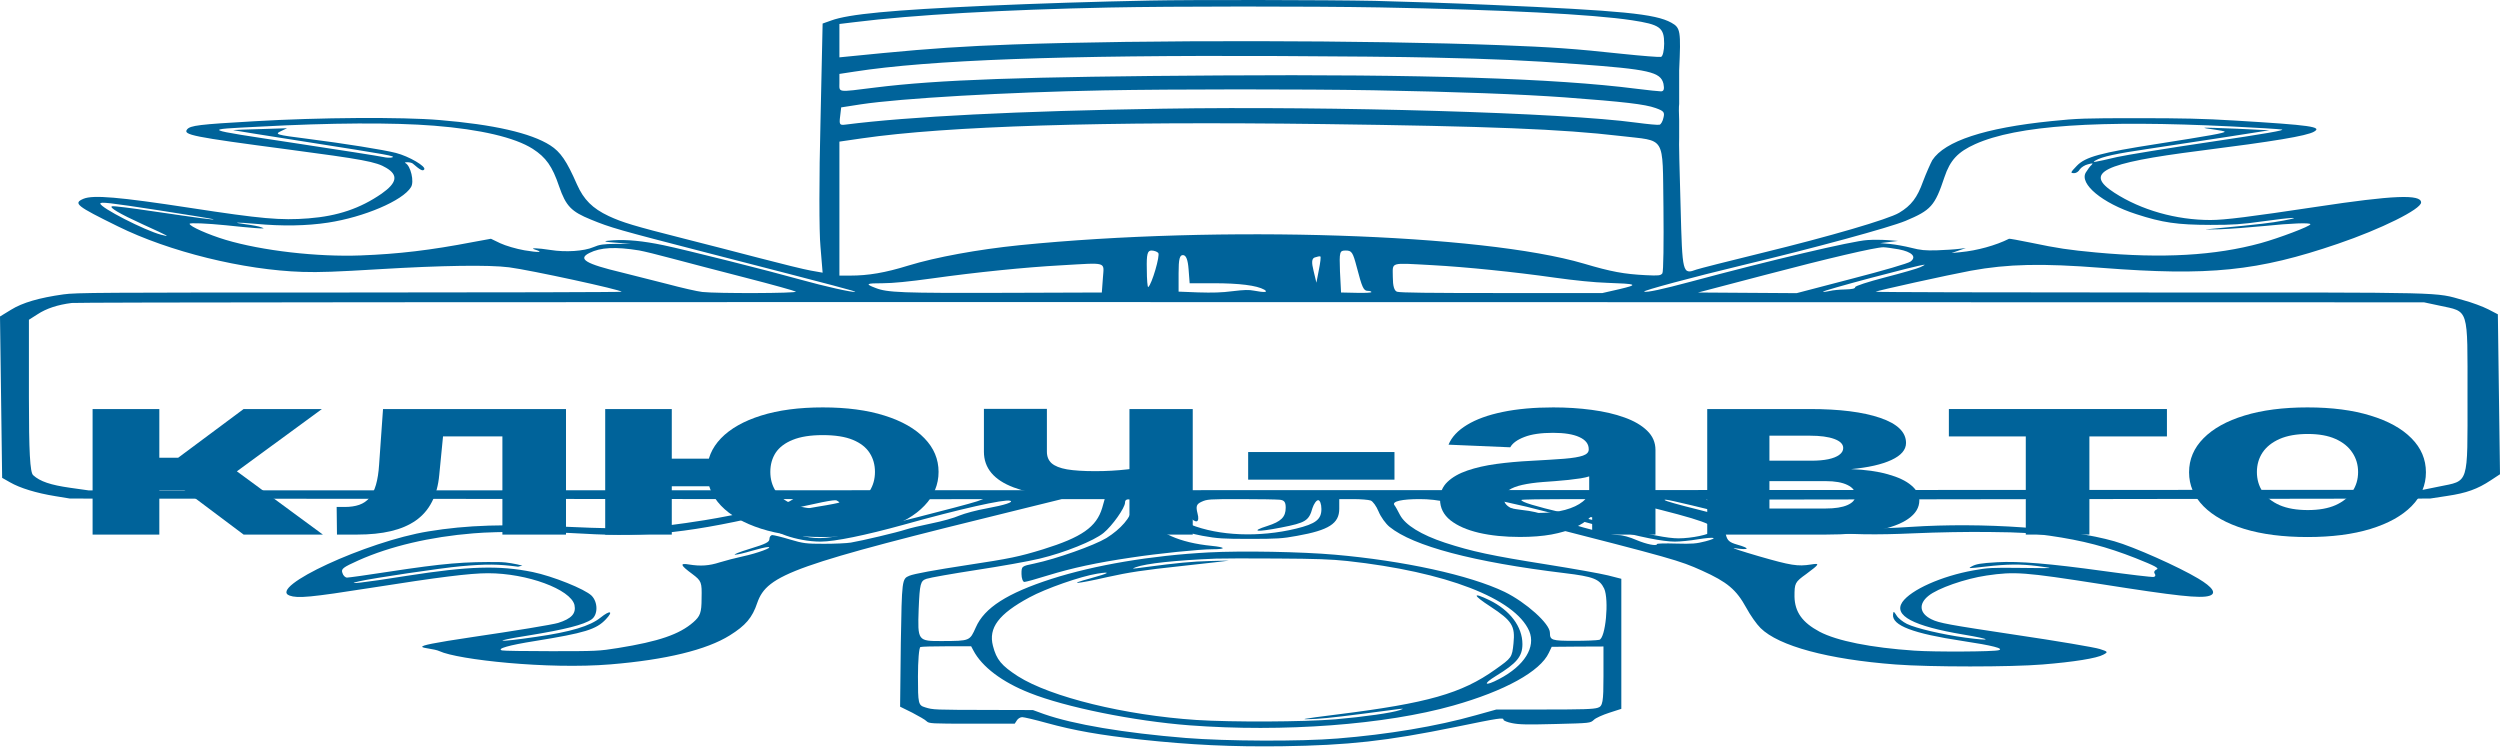 <svg width="270" height="81" viewBox="0 0 270 81" fill="none" xmlns="http://www.w3.org/2000/svg">
<path d="M124.203 0.059C118.265 0.177 112.018 0.377 106.465 0.624C96.285 1.083 91.658 1.519 89.769 2.214L88.843 2.543L88.612 13.187C88.458 19.051 88.458 25.103 88.612 26.645L88.843 29.448L87.571 29.224C86.877 29.106 84.409 28.494 82.057 27.881C79.704 27.269 76.041 26.316 73.882 25.774C68.445 24.396 67.211 24.02 65.746 23.337C63.972 22.501 63.046 21.559 62.314 19.922C61.195 17.367 60.54 16.413 59.422 15.695C57.339 14.365 53.291 13.446 47.468 12.964C43.419 12.622 34.473 12.681 27.494 13.093C21.478 13.435 20.553 13.552 20.206 13.976C19.743 14.565 20.784 14.777 31.041 16.131C39.216 17.214 40.643 17.473 41.722 18.133C43.033 18.91 42.879 19.745 41.221 20.911C38.907 22.512 36.478 23.337 33.316 23.584C30.308 23.819 28.226 23.631 20.553 22.454C12.802 21.264 10.064 21.041 9.023 21.465C7.866 21.959 8.252 22.242 12.725 24.444C18.278 27.187 26.298 29.165 32.661 29.365C34.434 29.424 36.362 29.353 40.99 29.071C47.699 28.67 52.789 28.588 54.987 28.871C57.339 29.177 67.134 31.308 67.134 31.508C67.134 31.555 53.907 31.59 37.751 31.59C10.643 31.59 8.213 31.602 6.864 31.791C4.242 32.156 2.429 32.685 1.195 33.451L0 34.181L0.116 42.894L0.231 51.607L1.08 52.089C2.159 52.713 3.933 53.255 5.977 53.585L7.558 53.844L46.62 53.879L85.681 53.903L85.257 54.15C84.64 54.48 79.434 55.645 76.118 56.175C70.257 57.105 68.213 57.211 61.504 56.905C54.447 56.575 50.437 56.705 46.273 57.388C39.602 58.471 28.882 63.44 31.273 64.323C32.159 64.641 33.548 64.511 40.064 63.487C47.391 62.333 50.745 61.909 52.712 61.909C56.915 61.909 61.62 63.64 62.044 65.335C62.236 66.254 61.735 66.819 60.27 67.278C59.691 67.455 55.566 68.138 51.054 68.797C42.378 70.092 46.388 69.821 47.468 70.328C49.434 71.246 59.152 72.317 65.938 71.752C71.915 71.258 76.311 70.186 78.817 68.62C80.514 67.561 81.247 66.725 81.787 65.1C82.866 62.027 85.72 61.014 110.476 54.939L114.679 53.903H116.992H119.306L119.036 54.856C118.419 56.917 116.838 58.024 112.635 59.331C110.051 60.119 109.126 60.32 104.383 61.038C100.99 61.556 98.715 61.968 98.213 62.18C97.404 62.51 97.404 62.616 97.288 69.421L97.211 76.321L98.522 76.968C99.216 77.333 99.949 77.746 100.064 77.887C100.334 78.146 100.527 78.158 104.961 78.158H109.589L109.82 77.804C109.936 77.604 110.206 77.451 110.398 77.451C110.591 77.451 111.787 77.734 113.021 78.075C116.067 78.911 118.766 79.382 123.239 79.877C128.599 80.454 133.072 80.665 138.47 80.595C145.643 80.489 149.73 80.041 157.211 78.511C161.954 77.534 162.378 77.475 162.378 77.734C162.378 77.828 162.802 78.004 163.303 78.099C164.075 78.252 164.846 78.275 168.008 78.193C171.748 78.099 171.748 78.099 172.134 77.746C172.326 77.545 173.098 77.204 173.792 76.98L175.103 76.556V69.539V62.51L173.676 62.145C172.866 61.944 169.897 61.415 167.082 60.967C161.067 60.013 158.985 59.566 156.054 58.612C153.47 57.753 151.774 56.705 151.195 55.61C150.964 55.151 150.694 54.668 150.578 54.527C150.347 54.15 151.388 53.903 153.316 53.903C155.283 53.903 156.902 54.232 165.27 56.387C180.771 60.355 181.35 60.52 183.817 61.627C186.555 62.863 187.519 63.675 188.599 65.641C189.023 66.43 189.717 67.419 190.141 67.832C192.108 69.774 197.429 71.211 204.717 71.764C208.419 72.047 217.211 72.047 220.604 71.764C223.959 71.493 226.465 71.093 227.159 70.704C227.699 70.422 227.661 70.375 226.774 70.092C226.234 69.916 222.147 69.221 217.674 68.561C210.463 67.478 209.422 67.29 208.612 66.89C207.301 66.254 207.185 65.229 208.265 64.358C209.267 63.534 212.237 62.498 214.55 62.156C217.596 61.709 218.638 61.791 226.851 63.075C235.064 64.37 237.648 64.653 238.612 64.346C239.422 64.099 238.997 63.428 237.416 62.486C235.296 61.214 230.437 59.048 228.355 58.459C223.38 57.035 214.126 56.387 206.337 56.905C202.789 57.141 200.167 57.117 197.622 56.834C194.923 56.528 186.748 54.88 185.321 54.35L184.242 53.962L223.342 53.903L262.442 53.844L264.293 53.561C266.375 53.255 267.571 52.819 268.997 51.877L270 51.218L269.884 42.588L269.769 33.945L268.728 33.404C268.149 33.109 266.954 32.662 266.067 32.426C262.866 31.532 265.064 31.59 232.057 31.59C215.784 31.59 202.519 31.555 202.558 31.508C202.712 31.39 210.386 29.695 212.853 29.236C216.864 28.506 220.488 28.423 227.005 28.93C238.573 29.824 243.817 29.294 252.494 26.327C257.159 24.738 261.478 22.595 261.478 21.865C261.478 20.958 258.432 21.088 250.257 22.324C242.892 23.431 240.27 23.761 238.728 23.761C235.026 23.761 231.247 22.689 228.355 20.817C225 18.651 227.082 17.614 237.571 16.284C245.63 15.26 249.1 14.683 249.91 14.223C250.835 13.694 249.602 13.517 241.427 13.023C237.918 12.81 235.681 12.763 230.823 12.763C225.193 12.763 224.383 12.787 221.53 13.081C214.357 13.811 210.039 15.236 208.689 17.297C208.496 17.65 208.033 18.686 207.686 19.604C207.069 21.335 206.414 22.206 205.103 22.983C203.946 23.678 197.622 25.527 190.296 27.316C186.671 28.199 183.509 29.012 183.239 29.106C181.697 29.671 181.697 29.589 181.504 22.312C181.388 18.486 181.311 15.13 181.35 14.871C181.35 14.612 181.35 13.788 181.35 13.046C181.311 12.304 181.311 11.48 181.35 11.221C181.35 10.962 181.35 10.126 181.35 9.361C181.35 8.607 181.35 7.806 181.35 7.595C181.542 3.344 181.504 3.003 180.501 2.449C178.766 1.495 175.219 1.142 160.835 0.518C157.134 0.353 151.581 0.165 148.496 0.094C143.445 -0.012 128.56 -0.035 124.203 0.059ZM148.997 0.801C162.262 1.048 172.018 1.543 176.26 2.19C179.267 2.649 179.73 2.967 179.73 4.71C179.73 5.463 179.576 6.111 179.383 6.146C179.19 6.182 177.339 6.04 175.219 5.817C169.974 5.251 167.545 5.087 161.992 4.875C147.841 4.333 123.432 4.298 109.357 4.804C104.113 4.992 100.488 5.24 95.321 5.734L90.656 6.193V4.392V2.59L92.314 2.39C98.638 1.601 108.432 1.048 119.769 0.813C126.671 0.671 141.44 0.671 148.997 0.801ZM154.666 6.217C161.491 6.37 164.653 6.511 170.36 6.923C178.111 7.489 179.344 7.771 179.653 9.043C179.769 9.62 179.692 9.867 179.383 9.867C179.152 9.867 177.956 9.737 176.722 9.584C167.969 8.466 153.625 8.007 131.722 8.148C110.514 8.277 101.298 8.607 94.512 9.455C90.347 9.973 90.656 10.02 90.656 8.937V7.983L92.275 7.736C100.373 6.476 114.717 5.946 138.085 6.052C144.332 6.076 151.812 6.146 154.666 6.217ZM148.303 9.749C157.365 9.914 164.229 10.173 168.972 10.514C175.45 10.997 177.648 11.256 178.805 11.668C179.692 11.986 179.807 12.116 179.653 12.716C179.576 13.093 179.383 13.434 179.229 13.47C179.075 13.517 177.956 13.411 176.722 13.246C168.895 12.175 144.139 11.445 125.553 11.739C109.974 11.986 98.136 12.587 91.311 13.458C90.694 13.54 90.617 13.47 90.733 12.575L90.848 11.598L92.969 11.268C97.249 10.62 108.625 9.961 119.19 9.761C126.787 9.62 140.746 9.62 148.303 9.749ZM46.889 13.576C51.902 13.976 55.604 14.848 57.532 16.072C58.959 16.99 59.653 17.956 60.386 20.134C61.118 22.253 61.697 22.854 63.818 23.713C65.938 24.585 66.71 24.808 76.388 27.305C90.964 31.061 92.506 31.473 92.352 31.52C92.082 31.602 89.075 30.931 86.414 30.189C83.059 29.247 74.075 26.987 71.645 26.48C69.447 26.021 67.712 25.856 66.247 25.951C64.936 26.033 65.09 26.115 66.825 26.233L68.098 26.327L66.478 26.339C65.167 26.351 64.743 26.41 64.087 26.692C63.085 27.128 61.08 27.258 59.46 26.998C58.033 26.775 57.108 26.751 57.802 26.963C58.766 27.258 58.188 27.293 56.645 27.034C55.758 26.881 54.602 26.539 54.023 26.268L53.021 25.786L51.093 26.139C46.504 27.022 43.033 27.434 38.946 27.587C34.28 27.764 28.303 27.081 24.37 25.904C22.519 25.35 20.476 24.444 20.476 24.173C20.476 24.043 22.365 24.126 24.37 24.326C25.527 24.455 26.954 24.585 27.571 24.632C28.535 24.703 28.65 24.691 28.226 24.549C27.995 24.455 27.262 24.314 26.607 24.232C24.91 24.008 25.45 23.984 27.609 24.173C30.501 24.444 33.123 24.396 35.437 24.043C39.293 23.454 43.496 21.677 44.383 20.216C44.769 19.628 44.344 17.909 43.805 17.626C43.65 17.567 43.766 17.52 43.997 17.52C44.229 17.52 44.499 17.591 44.576 17.662C45.386 18.368 45.656 18.509 45.81 18.309C46.08 17.991 44.152 16.873 42.764 16.519C41.452 16.178 37.172 15.495 33.2 14.989C29.769 14.553 29.614 14.506 30.386 14.141L31.003 13.847L28.149 13.941C26.568 13.976 25.257 14.035 25.18 14.047C25.103 14.059 28.727 14.647 33.2 15.342C42.031 16.731 42.802 16.861 42.339 17.002C42.185 17.061 41.722 17.038 41.375 16.955C41.028 16.873 36.671 16.19 31.697 15.436C21.594 13.894 21.825 14 27.956 13.682C35.745 13.258 42.455 13.223 46.889 13.576ZM142.905 13.399C160.913 13.635 168.663 13.941 174.987 14.683C180 15.283 179.537 14.471 179.653 22.395C179.692 26.151 179.653 29.365 179.537 29.518C179.344 29.765 179.152 29.789 177.725 29.718C175.411 29.601 174.023 29.353 171.054 28.47C160.064 25.232 131.722 24.314 110.129 26.48C105.617 26.94 101.105 27.764 98.098 28.682C95.591 29.459 93.779 29.765 91.812 29.765H90.656V22.536V15.295L93.085 14.942C102.301 13.611 118.997 13.093 142.905 13.399ZM241.041 13.658C243.702 13.788 246.131 13.941 246.44 13.988C246.864 14.059 244.627 14.447 238.689 15.33C234.139 16.001 229.627 16.743 228.663 16.955C226.157 17.544 225.848 17.591 226.311 17.332C227.044 16.908 228.548 16.59 231.979 16.084C233.907 15.801 237.609 15.236 240.27 14.824L245.09 14.07L241.658 13.905C239.769 13.823 238.149 13.776 238.072 13.8C237.995 13.823 238.458 13.905 239.113 13.988C239.73 14.07 240.27 14.176 240.27 14.223C240.27 14.365 238.689 14.647 232.982 15.542C226.851 16.496 225.231 16.943 224.306 17.897C223.573 18.662 223.573 18.698 224.036 18.698C224.229 18.698 224.499 18.521 224.614 18.297C224.769 18.074 225.154 17.826 225.501 17.744C226.041 17.603 226.08 17.614 225.887 17.815C225.733 17.944 225.463 18.309 225.27 18.627C224.537 19.852 227.044 21.947 230.707 23.125C233.56 24.055 235.141 24.279 238.728 24.29C241.195 24.29 242.044 24.232 244.396 23.902C247.635 23.454 248.83 23.407 246.632 23.819C245.244 24.078 244.203 24.208 239.113 24.691C237.841 24.808 237.879 24.808 239.73 24.761C240.81 24.726 242.969 24.561 244.55 24.408C247.404 24.114 249.524 24.031 249.524 24.22C249.524 24.432 246.131 25.715 244.165 26.257C239.229 27.611 233.522 27.929 226.388 27.269C223.38 26.987 222.262 26.822 219.332 26.21C218.059 25.951 217.018 25.762 216.979 25.786C215.553 26.504 213.509 27.069 211.735 27.234L210.771 27.328L211.542 27.057L212.314 26.787L211.542 26.881C211.118 26.94 210.077 26.998 209.19 27.034C207.918 27.069 207.416 27.022 206.414 26.763C205.72 26.586 204.717 26.41 204.139 26.351L203.059 26.257L204.023 26.139L204.987 26.021L203.907 25.939C203.329 25.892 202.288 25.88 201.671 25.927C200.051 26.021 191.067 28.141 182.584 30.425C179.46 31.261 177.879 31.602 177.571 31.496C177.301 31.414 182.815 29.93 188.213 28.635C196.041 26.763 204.023 24.585 205.797 23.855C208.535 22.701 208.959 22.265 210 19.133C210.617 17.285 211.465 16.402 213.316 15.566C217.828 13.54 226.581 12.94 241.041 13.658ZM17.159 22.713C20.128 23.172 22.789 23.608 22.982 23.666C23.522 23.819 21.478 23.549 16.504 22.819C14.229 22.477 12.262 22.23 12.108 22.277C11.722 22.383 12.918 23.089 15.424 24.232C18.316 25.55 18.47 25.633 17.391 25.35C15.617 24.879 10.835 22.43 10.835 21.983C10.835 21.782 11.8 21.889 17.159 22.713ZM69.023 27.046C69.486 27.128 71.105 27.517 72.571 27.917C74.075 28.317 77.661 29.259 80.553 30.001C83.445 30.743 85.874 31.426 85.951 31.496C86.144 31.685 77.391 31.708 75.848 31.532C75.308 31.473 73.612 31.084 72.069 30.672C70.527 30.272 68.29 29.707 67.134 29.424C63.239 28.494 62.352 27.964 63.663 27.316C64.859 26.716 66.478 26.634 69.023 27.046ZM205.064 26.928C206.491 27.199 207.031 27.729 206.337 28.247C206.067 28.447 203.406 29.224 199.936 30.119L194.036 31.661L188.715 31.626L183.393 31.59L190.527 29.718C197.506 27.881 202.558 26.704 203.406 26.704C203.638 26.704 204.37 26.81 205.064 26.928ZM125.09 27.316C125.321 27.552 124.396 30.719 124.01 31.002C123.933 31.061 123.856 30.201 123.856 29.082C123.817 27.434 123.933 27.057 124.357 27.057C124.627 27.057 124.974 27.175 125.09 27.316ZM146.53 28.847C147.108 31.061 147.262 31.414 147.725 31.414C147.956 31.414 148.111 31.473 148.111 31.543C148.111 31.614 147.455 31.649 146.491 31.626L144.833 31.59L144.717 29.318C144.64 27.175 144.679 27.057 145.334 27.057C145.99 27.057 146.105 27.234 146.53 28.847ZM128.368 29.094L128.483 30.59H131.067C133.843 30.59 135.733 30.825 136.542 31.284C137.005 31.567 136.581 31.614 135.424 31.39C134.884 31.284 134.383 31.296 133.111 31.449C131.954 31.602 130.951 31.626 129.409 31.579L127.288 31.496V29.506C127.288 27.964 127.404 27.517 127.789 27.552C128.098 27.587 128.29 28.035 128.368 29.094ZM142.442 29.13L142.172 30.531L141.864 29.247C141.632 28.329 141.671 27.929 141.979 27.811C142.249 27.717 142.519 27.658 142.596 27.693C142.674 27.717 142.596 28.364 142.442 29.13ZM119.113 30.024L118.997 31.59L108.586 31.626C97.326 31.661 95.823 31.602 94.55 31.096C93.393 30.66 93.548 30.59 95.321 30.59C96.401 30.59 98.175 30.413 100.643 30.072C105.347 29.412 110.784 28.859 114.524 28.659C119.692 28.364 119.229 28.223 119.113 30.024ZM154.666 28.635C158.329 28.835 163.535 29.365 167.931 29.989C170.013 30.284 172.249 30.507 173.522 30.543C176.877 30.66 176.992 30.731 174.91 31.225L173.059 31.649H162.224C154.28 31.649 151.234 31.614 150.887 31.508C150.578 31.414 150.424 30.884 150.424 29.919C150.424 28.258 150 28.388 154.666 28.635ZM207.416 28.847C207.108 29 205.373 29.495 203.599 29.954C201.71 30.448 200.36 30.884 200.36 31.014C200.36 31.167 200.051 31.237 199.28 31.261C198.663 31.273 197.931 31.343 197.622 31.426C197.314 31.496 196.967 31.543 196.889 31.508C196.62 31.426 207.262 28.588 207.841 28.588C207.918 28.588 207.725 28.706 207.416 28.847ZM263.445 33.003C266.684 33.71 266.491 33.062 266.491 42.776C266.491 52.49 266.684 51.877 263.406 52.549L261.671 52.902L135.617 52.937L9.563 52.961L7.558 52.678C5.476 52.384 4.319 51.995 3.586 51.324C3.239 51.041 3.123 48.769 3.123 42.894V34.534L4.049 33.945C5.013 33.309 6.247 32.909 7.751 32.721C8.406 32.65 51.632 32.615 135.27 32.627L261.787 32.65L263.445 33.003ZM90.656 54.268C90.656 54.303 89.614 54.515 88.342 54.715C84.602 55.327 82.558 55.975 82.558 56.564C82.558 56.728 82.635 56.74 83.175 56.599C83.753 56.458 83.792 56.469 83.56 56.705C82.866 57.352 86.105 58.495 88.612 58.495C90.154 58.495 93.47 57.812 97.596 56.67C103.612 54.986 108.47 53.891 109.087 54.079C109.55 54.209 108.509 54.55 106.581 54.903C105.501 55.092 104.19 55.445 103.612 55.681C103.072 55.928 101.722 56.305 100.604 56.528C99.486 56.752 98.213 57.058 97.789 57.199C96.902 57.494 93.085 58.4 91.889 58.6C91.465 58.671 90.154 58.73 88.997 58.73C87.069 58.73 86.761 58.695 85.296 58.259C84.447 58 83.56 57.788 83.406 57.788C83.252 57.788 83.098 57.977 83.098 58.2C83.098 58.542 82.751 58.73 81.015 59.26C79.859 59.613 79.126 59.907 79.396 59.907C79.627 59.907 80.437 59.719 81.17 59.495C81.941 59.272 82.712 59.083 82.944 59.083C83.599 59.083 81.787 59.754 80.244 60.084C79.473 60.249 78.355 60.543 77.738 60.732C76.581 61.108 75.656 61.167 74.422 60.967C73.38 60.791 73.458 61.026 74.769 61.992C75.771 62.745 75.81 62.886 75.771 64.617C75.771 66.195 75.617 66.548 74.884 67.196C73.38 68.514 71.144 69.28 66.748 69.986C64.704 70.316 64.396 70.328 59.537 70.328C56.761 70.328 54.37 70.292 54.216 70.245C53.599 70.069 54.949 69.68 57.764 69.233C63.162 68.361 64.396 67.985 65.437 66.878C66.285 65.983 65.9 65.865 64.859 66.701C63.74 67.608 61.658 68.244 57.879 68.785C53.56 69.421 52.905 69.291 57.069 68.632C61.003 67.996 63.085 67.466 63.895 66.89C64.589 66.395 64.589 65.041 63.895 64.335C63.162 63.616 59.691 62.227 57.532 61.78C53.869 61.038 50.63 61.144 43.92 62.192C39.293 62.934 37.057 63.181 38.792 62.78C40.257 62.439 47.661 61.344 49.743 61.156C52.481 60.908 53.83 60.92 55.951 61.203L56.414 61.085C55.72 60.897 54.679 60.72 54.1 60.708C50.167 60.649 47.931 60.838 41.992 61.744C39.717 62.097 37.673 62.38 37.481 62.38C37.288 62.38 37.057 62.156 36.979 61.874C36.825 61.438 37.018 61.285 38.715 60.52C42.147 58.989 46.465 57.977 51.131 57.6C53.792 57.376 58.882 57.4 62.969 57.635C70.026 58.047 74.653 57.541 84.254 55.257C88.419 54.279 90.116 53.938 90.347 54.044C90.501 54.126 90.656 54.232 90.656 54.268ZM105.501 54.15C104.19 54.586 93.74 57.246 91.542 57.694C88.959 58.236 87.995 58.247 86.221 57.776C84.409 57.282 84.37 56.787 86.144 56.234C87.879 55.704 94.165 54.103 94.897 53.997C95.206 53.95 97.905 53.914 100.835 53.914L106.195 53.903L105.501 54.15ZM122.314 54.797C122.159 55.869 121.041 57.141 119.499 58.106C118.149 58.918 114.1 60.355 111.71 60.861C110.321 61.144 110.321 61.156 110.321 61.992C110.321 62.462 110.476 62.851 110.63 62.851C110.784 62.851 111.941 62.533 113.213 62.133C115.835 61.332 118.38 60.779 122.198 60.214C125.051 59.778 129.563 59.319 130.951 59.319C132.455 59.319 132.416 59.107 130.874 58.954C127.365 58.612 124.936 57.505 124.203 55.963C123.74 54.939 123.702 53.903 124.165 53.903C124.974 53.903 125.36 54.244 125.129 54.75C124.781 55.48 125.591 56.505 126.902 57.07C127.519 57.329 128.869 57.682 129.871 57.87C131.491 58.165 132.108 58.2 135 58.2C137.892 58.2 138.509 58.165 140.09 57.87C143.522 57.258 144.64 56.54 144.64 54.95V53.903H146.144C146.954 53.903 147.802 53.973 148.033 54.056C148.265 54.138 148.65 54.668 148.882 55.233C149.113 55.81 149.653 56.564 150.077 56.905C152.622 58.977 159.139 60.708 168.972 61.897C172.095 62.274 172.751 62.533 173.252 63.569C173.792 64.77 173.406 68.974 172.712 69.103C172.442 69.162 171.247 69.209 170.051 69.209C167.584 69.209 167.391 69.15 167.391 68.338C167.391 67.361 164.807 65.053 162.494 63.922C158.715 62.109 151.581 60.555 144.177 59.907C140.591 59.59 134.113 59.472 130.566 59.66C124.319 59.99 118.226 61.026 113.56 62.521C108.779 64.064 106.311 65.641 105.386 67.761C104.73 69.221 104.769 69.221 101.761 69.233C99.1 69.245 99.1 69.221 99.216 65.783C99.332 63.016 99.409 62.733 100.064 62.51C100.45 62.38 102.879 61.956 105.463 61.556C108.008 61.167 111.093 60.626 112.288 60.331C114.949 59.696 118.149 58.412 119.19 57.553C120.116 56.799 121.504 54.845 121.504 54.279C121.504 54.009 121.658 53.903 122.005 53.938C122.314 53.973 122.429 54.221 122.314 54.797ZM128.213 54.586C128.098 54.974 128.175 55.469 128.406 55.751C129.177 56.599 129.602 56.458 129.332 55.445C129.139 54.68 129.216 54.444 129.756 54.197C130.373 53.914 130.566 53.903 133.997 53.903C136.003 53.903 137.892 53.938 138.239 53.973C138.702 54.032 138.856 54.221 138.856 54.833C138.856 55.845 138.355 56.328 136.889 56.799C134.961 57.411 135.694 57.494 138.355 56.976C141.015 56.458 141.362 56.246 141.748 54.868C141.902 54.409 142.172 54.02 142.365 54.02C142.558 54.02 142.712 54.444 142.712 54.974C142.712 56.104 142.095 56.575 139.974 57.093C136.003 58.059 131.645 57.882 128.56 56.646C127.596 56.269 127.481 56.104 127.365 55.068C127.211 54.044 127.288 53.903 127.828 53.903C128.406 53.903 128.445 53.997 128.213 54.586ZM167.429 55.374C169.396 55.892 172.211 56.658 173.715 57.07C177.147 58 179.576 58.495 180.887 58.495C181.427 58.495 182.545 58.389 183.355 58.247C185.206 57.953 185.668 58.071 184.203 58.459C183.201 58.718 182.776 58.754 181.003 58.706C179.884 58.671 178.959 58.695 178.959 58.754C178.959 59.013 177.841 58.789 176.722 58.318C176.028 58.012 175.219 57.788 174.794 57.788C173.946 57.788 169.743 56.705 169.049 56.316C168.779 56.175 168.239 56.022 167.815 55.987C167.429 55.963 166.851 55.786 166.581 55.598C166.195 55.374 165.501 55.198 164.306 55.068C162.725 54.892 160.835 54.303 160.835 53.997C160.835 53.797 163.766 54.409 167.429 55.374ZM176.915 54.456C183.933 56.175 185.476 56.74 184.974 57.364C184.666 57.729 182.699 58.141 181.273 58.141C180.116 58.141 178.111 57.753 174.717 56.846C173.329 56.481 170.707 55.834 168.856 55.398C165.733 54.656 164.306 54.221 164.306 53.997C164.306 53.938 166.658 53.903 169.512 53.903H174.679L176.915 54.456ZM185.707 55.304C194.614 57.505 198.74 57.953 206.645 57.6C209.344 57.482 212.545 57.423 214.974 57.458C218.329 57.494 219.216 57.553 221.375 57.859C224.961 58.377 227.506 59.048 230.63 60.273C232.751 61.12 233.252 61.379 232.905 61.509C232.674 61.603 232.596 61.803 232.712 61.956C232.828 62.121 232.789 62.274 232.596 62.309C232.404 62.345 229.936 62.05 227.121 61.662C221.414 60.873 218.059 60.59 215.707 60.72C213.895 60.826 213.393 60.908 212.892 61.203C212.545 61.403 212.584 61.403 214.434 61.191C216.748 60.92 218.252 60.908 220.026 61.132C220.758 61.226 221.375 61.32 221.375 61.344C221.375 61.367 219.91 61.356 218.098 61.332C215.129 61.297 214.666 61.32 213.123 61.603C209.692 62.215 206.375 63.699 205.45 65.029C204.486 66.478 206.607 67.62 212.082 68.538C215.129 69.044 215.283 69.268 212.275 68.868C209.769 68.526 206.915 67.855 205.951 67.384C205.527 67.172 204.987 66.76 204.833 66.478C204.524 65.995 204.486 65.983 204.447 66.371C204.332 67.549 206.607 68.42 211.928 69.221C215.206 69.715 216.478 70.045 215.861 70.222C215.321 70.387 208.959 70.422 206.761 70.269C202.057 69.951 198.393 69.221 196.504 68.22C194.653 67.231 193.843 66.101 193.805 64.441C193.805 62.981 193.843 62.875 195.077 61.992C196.542 60.908 196.581 60.802 195.578 60.967C194.152 61.191 193.419 61.073 189.949 60.072C188.059 59.519 186.864 59.13 187.326 59.201C188.946 59.437 189.1 59.236 187.596 58.812C186.787 58.577 186.555 58.389 186.401 57.765C186.285 57.317 186.362 56.823 186.632 56.575C186.941 56.316 186.979 56.069 186.787 55.963C186.594 55.857 184.974 55.422 183.201 54.986C181.427 54.55 179.884 54.115 179.807 54.02C179.576 53.832 180.694 54.079 185.707 55.304ZM145.527 60.59C156.17 61.756 163.612 64.629 165.154 68.149C165.887 69.88 164.653 71.894 161.915 73.33C160.334 74.166 160.064 73.919 161.568 73C163.805 71.635 164.422 70.905 164.422 69.562C164.422 67.678 163.072 65.889 160.835 64.806C158.985 63.911 159.023 64.252 160.99 65.524C163.303 67.043 163.65 67.608 163.458 69.48C163.303 71.022 163.265 71.046 161.491 72.306C157.866 74.896 154.165 75.944 144.447 77.157C140.437 77.663 140.013 77.746 142.134 77.639C143.483 77.557 145.373 77.333 150.424 76.662C151.658 76.497 151.697 76.497 151.195 76.686C150.386 76.98 147.339 77.416 144.216 77.687C140.784 77.969 133.111 78.004 129.216 77.757C121.504 77.251 113.483 75.285 109.936 73.036C108.162 71.882 107.622 71.258 107.237 69.751C106.735 67.808 107.853 66.313 111.17 64.523C112.943 63.557 116.722 62.239 118.496 61.956C120.116 61.697 119.807 61.909 117.764 62.462C115.141 63.169 116.26 63.087 119.614 62.321C121.889 61.815 123.509 61.568 127.596 61.132C130.373 60.826 132.686 60.567 132.686 60.555C132.686 60.543 131.761 60.555 130.681 60.59C128.753 60.638 127.134 60.791 123.625 61.261C122.237 61.45 122.159 61.45 122.661 61.261C123.779 60.849 126.979 60.508 131.337 60.331C131.992 60.308 134.923 60.296 137.892 60.32C142.172 60.343 143.753 60.402 145.527 60.59ZM105.116 70.234C106.041 72.011 108.239 73.672 111.208 74.837C115.064 76.38 122.468 77.875 128.445 78.334C138.586 79.1 149.614 78.275 156.941 76.203C162.532 74.625 166.35 72.506 167.275 70.504L167.584 69.857L170.398 69.833L173.175 69.821V73.036C173.175 75.803 173.098 76.285 172.558 76.439C172.095 76.592 170.977 76.627 166.774 76.627H161.607L159.37 77.251C155.167 78.44 149.884 79.323 144.447 79.759C140.437 80.088 132.455 80.053 128.059 79.7C121.388 79.158 115.951 78.24 112.751 77.121L111.555 76.686L106.967 76.674C100.797 76.662 100.797 76.662 99.91 76.391C99.177 76.168 99.139 76.003 99.139 73.059C99.139 71.352 99.254 69.916 99.409 69.88C99.524 69.833 100.835 69.798 102.262 69.798H104.884L105.116 70.234Z" fill="#00639A"/>
<g filter="url(#filter0_di_6_93)">
<path d="M10 49.735V36.176H17.207V41.438H19.238L26.31 36.176H34.769L25.582 42.903L34.87 49.735H26.31L19.897 44.924H17.207V49.735H10Z" fill="#00639A"/>
<path d="M36.393 49.735L36.359 46.752H37.222C37.831 46.752 38.356 46.675 38.796 46.522C39.247 46.363 39.619 46.107 39.912 45.754C40.206 45.401 40.437 44.933 40.606 44.351C40.775 43.762 40.888 43.038 40.944 42.179L41.367 36.176H61.128V49.735H54.259V39.134H47.847L47.441 43.274C47.34 44.409 47.075 45.386 46.646 46.204C46.229 47.022 45.648 47.693 44.903 48.217C44.159 48.735 43.262 49.117 42.213 49.364C41.164 49.612 39.946 49.735 38.559 49.735H36.393Z" fill="#00639A"/>
<path d="M81.08 41.535V44.518H66.987V41.535H81.08ZM72.553 36.176V49.735H65.362V36.176H72.553ZM88.862 50C86.291 50 84.069 49.7 82.196 49.1C80.324 48.499 78.88 47.67 77.865 46.61C76.861 45.551 76.359 44.336 76.359 42.965C76.359 41.593 76.861 40.384 77.865 39.337C78.88 38.289 80.324 37.471 82.196 36.883C84.069 36.294 86.291 36 88.862 36C91.445 36 93.667 36.294 95.528 36.883C97.401 37.471 98.839 38.289 99.843 39.337C100.858 40.384 101.365 41.593 101.365 42.965C101.365 44.336 100.858 45.551 99.843 46.61C98.839 47.67 97.401 48.499 95.528 49.1C93.667 49.7 91.445 50 88.862 50ZM88.862 46.963C90.205 46.963 91.287 46.793 92.111 46.452C92.934 46.104 93.538 45.63 93.921 45.03C94.305 44.424 94.496 43.736 94.496 42.965C94.496 42.194 94.305 41.511 93.921 40.917C93.538 40.316 92.934 39.846 92.111 39.504C91.287 39.163 90.205 38.992 88.862 38.992C87.531 38.992 86.449 39.163 85.614 39.504C84.779 39.84 84.165 40.305 83.77 40.899C83.386 41.493 83.195 42.182 83.195 42.965C83.195 43.742 83.386 44.43 83.77 45.03C84.165 45.63 84.779 46.104 85.614 46.452C86.449 46.793 87.531 46.963 88.862 46.963Z" fill="#00639A"/>
<path d="M128.816 36.176V49.735H121.981V36.176H128.816ZM125.483 42.126V45.092C124.93 45.221 124.242 45.345 123.419 45.463C122.595 45.575 121.733 45.666 120.83 45.736C119.928 45.807 119.082 45.842 118.292 45.842C114.559 45.842 111.621 45.442 109.478 44.642C107.335 43.836 106.263 42.55 106.263 40.784V36.159H113.065V40.784C113.065 41.308 113.234 41.723 113.572 42.029C113.922 42.335 114.474 42.556 115.23 42.691C115.997 42.821 117.018 42.885 118.292 42.885C119.477 42.885 120.639 42.821 121.778 42.691C122.917 42.562 124.152 42.373 125.483 42.126Z" fill="#00639A"/>
<path d="M150.603 40.82V43.803H134.801V40.82H150.603Z" fill="#00639A"/>
<path d="M164.155 49.991C162.497 49.991 161.019 49.841 159.722 49.541C158.425 49.235 157.399 48.785 156.643 48.19C155.899 47.59 155.526 46.843 155.526 45.948C155.526 45.195 155.791 44.562 156.321 44.05C156.852 43.538 157.573 43.127 158.487 42.815C159.401 42.503 160.438 42.267 161.6 42.108C162.773 41.95 164.003 41.838 165.288 41.773C166.8 41.691 168.018 41.614 168.943 41.544C169.868 41.467 170.539 41.355 170.956 41.208C171.374 41.061 171.582 40.843 171.582 40.555V40.502C171.582 39.943 171.244 39.51 170.567 39.204C169.902 38.898 168.954 38.745 167.725 38.745C166.428 38.745 165.396 38.895 164.629 39.196C163.862 39.49 163.354 39.86 163.106 40.308L156.44 40.025C156.778 39.201 157.444 38.489 158.436 37.889C159.429 37.283 160.709 36.818 162.277 36.494C163.856 36.165 165.683 36 167.759 36C169.202 36 170.584 36.088 171.904 36.265C173.235 36.441 174.413 36.715 175.44 37.086C176.477 37.456 177.295 37.933 177.893 38.516C178.491 39.093 178.79 39.784 178.79 40.59V49.735H171.954V47.855H171.751C171.334 48.279 170.776 48.652 170.076 48.976C169.377 49.294 168.537 49.544 167.556 49.726C166.574 49.903 165.441 49.991 164.155 49.991ZM166.219 47.396C167.279 47.396 168.215 47.287 169.027 47.069C169.84 46.846 170.477 46.546 170.939 46.169C171.402 45.792 171.633 45.366 171.633 44.889V43.45C171.407 43.527 171.097 43.597 170.702 43.662C170.319 43.721 169.885 43.777 169.4 43.83C168.915 43.877 168.43 43.921 167.945 43.962C167.46 43.998 167.02 44.03 166.625 44.059C165.779 44.124 165.04 44.227 164.409 44.368C163.777 44.51 163.286 44.701 162.937 44.942C162.587 45.177 162.412 45.472 162.412 45.825C162.412 46.337 162.768 46.728 163.478 46.999C164.2 47.264 165.114 47.396 166.219 47.396Z" fill="#00639A"/>
<path d="M184.381 49.735V36.176H195.463C198.666 36.176 201.198 36.494 203.059 37.13C204.92 37.765 205.851 38.669 205.851 39.84C205.851 40.575 205.327 41.188 204.278 41.676C203.229 42.164 201.774 42.494 199.913 42.665C201.469 42.723 202.794 42.909 203.888 43.221C204.994 43.527 205.834 43.924 206.409 44.412C206.996 44.901 207.289 45.442 207.289 46.037C207.289 46.807 206.894 47.469 206.105 48.023C205.327 48.576 204.182 49 202.67 49.294C201.17 49.588 199.337 49.735 197.172 49.735H184.381ZM191.098 46.919H197.172C198.176 46.919 198.959 46.796 199.523 46.548C200.099 46.295 200.386 45.951 200.386 45.516C200.386 45.033 200.099 44.654 199.523 44.377C198.959 44.1 198.176 43.962 197.172 43.962H191.098V46.919ZM191.098 41.755H195.615C196.337 41.755 196.952 41.702 197.459 41.596C197.978 41.485 198.373 41.326 198.644 41.12C198.926 40.914 199.067 40.67 199.067 40.387C199.067 39.969 198.745 39.643 198.102 39.407C197.459 39.172 196.58 39.054 195.463 39.054H191.098V41.755Z" fill="#00639A"/>
<path d="M210.478 39.134V36.176H234.029V39.134H225.654V49.735H218.785V39.134H210.478Z" fill="#00639A"/>
<path d="M249.209 50C246.581 50 244.309 49.709 242.391 49.126C240.485 48.538 239.013 47.72 237.975 46.672C236.938 45.619 236.419 44.398 236.419 43.009C236.419 41.608 236.938 40.384 237.975 39.337C239.013 38.283 240.485 37.465 242.391 36.883C244.309 36.294 246.581 36 249.209 36C251.837 36 254.105 36.294 256.011 36.883C257.928 37.465 259.406 38.283 260.443 39.337C261.481 40.384 262 41.608 262 43.009C262 44.398 261.481 45.619 260.443 46.672C259.406 47.72 257.928 48.538 256.011 49.126C254.105 49.709 251.837 50 249.209 50ZM249.243 47.087C250.439 47.087 251.437 46.91 252.238 46.557C253.039 46.198 253.642 45.71 254.048 45.092C254.466 44.474 254.674 43.771 254.674 42.982C254.674 42.194 254.466 41.49 254.048 40.873C253.642 40.255 253.039 39.766 252.238 39.407C251.437 39.048 250.439 38.869 249.243 38.869C248.036 38.869 247.021 39.048 246.198 39.407C245.386 39.766 244.771 40.255 244.354 40.873C243.948 41.49 243.745 42.194 243.745 42.982C243.745 43.771 243.948 44.474 244.354 45.092C244.771 45.71 245.386 46.198 246.198 46.557C247.021 46.91 248.036 47.087 249.243 47.087Z" fill="#00639A"/>
</g>
<defs>
<filter id="filter0_di_6_93" x="6" y="36" width="260" height="22" filterUnits="userSpaceOnUse" color-interpolation-filters="sRGB">
<feFlood flood-opacity="0" result="BackgroundImageFix"/>
<feColorMatrix in="SourceAlpha" type="matrix" values="0 0 0 0 0 0 0 0 0 0 0 0 0 0 0 0 0 0 127 0" result="hardAlpha"/>
<feOffset dy="4"/>
<feGaussianBlur stdDeviation="2"/>
<feComposite in2="hardAlpha" operator="out"/>
<feColorMatrix type="matrix" values="0 0 0 0 0 0 0 0 0 0.388 0 0 0 0 0.604 0 0 0 0.25 0"/>
<feBlend mode="normal" in2="BackgroundImageFix" result="effect1_dropShadow_6_93"/>
<feBlend mode="normal" in="SourceGraphic" in2="effect1_dropShadow_6_93" result="shape"/>
<feColorMatrix in="SourceAlpha" type="matrix" values="0 0 0 0 0 0 0 0 0 0 0 0 0 0 0 0 0 0 127 0" result="hardAlpha"/>
<feOffset dy="4"/>
<feGaussianBlur stdDeviation="2"/>
<feComposite in2="hardAlpha" operator="arithmetic" k2="-1" k3="1"/>
<feColorMatrix type="matrix" values="0 0 0 0 0 0 0 0 0 0.388 0 0 0 0 0.604 0 0 0 0.25 0"/>
<feBlend mode="normal" in2="shape" result="effect2_innerShadow_6_93"/>
</filter>
</defs>
</svg>
